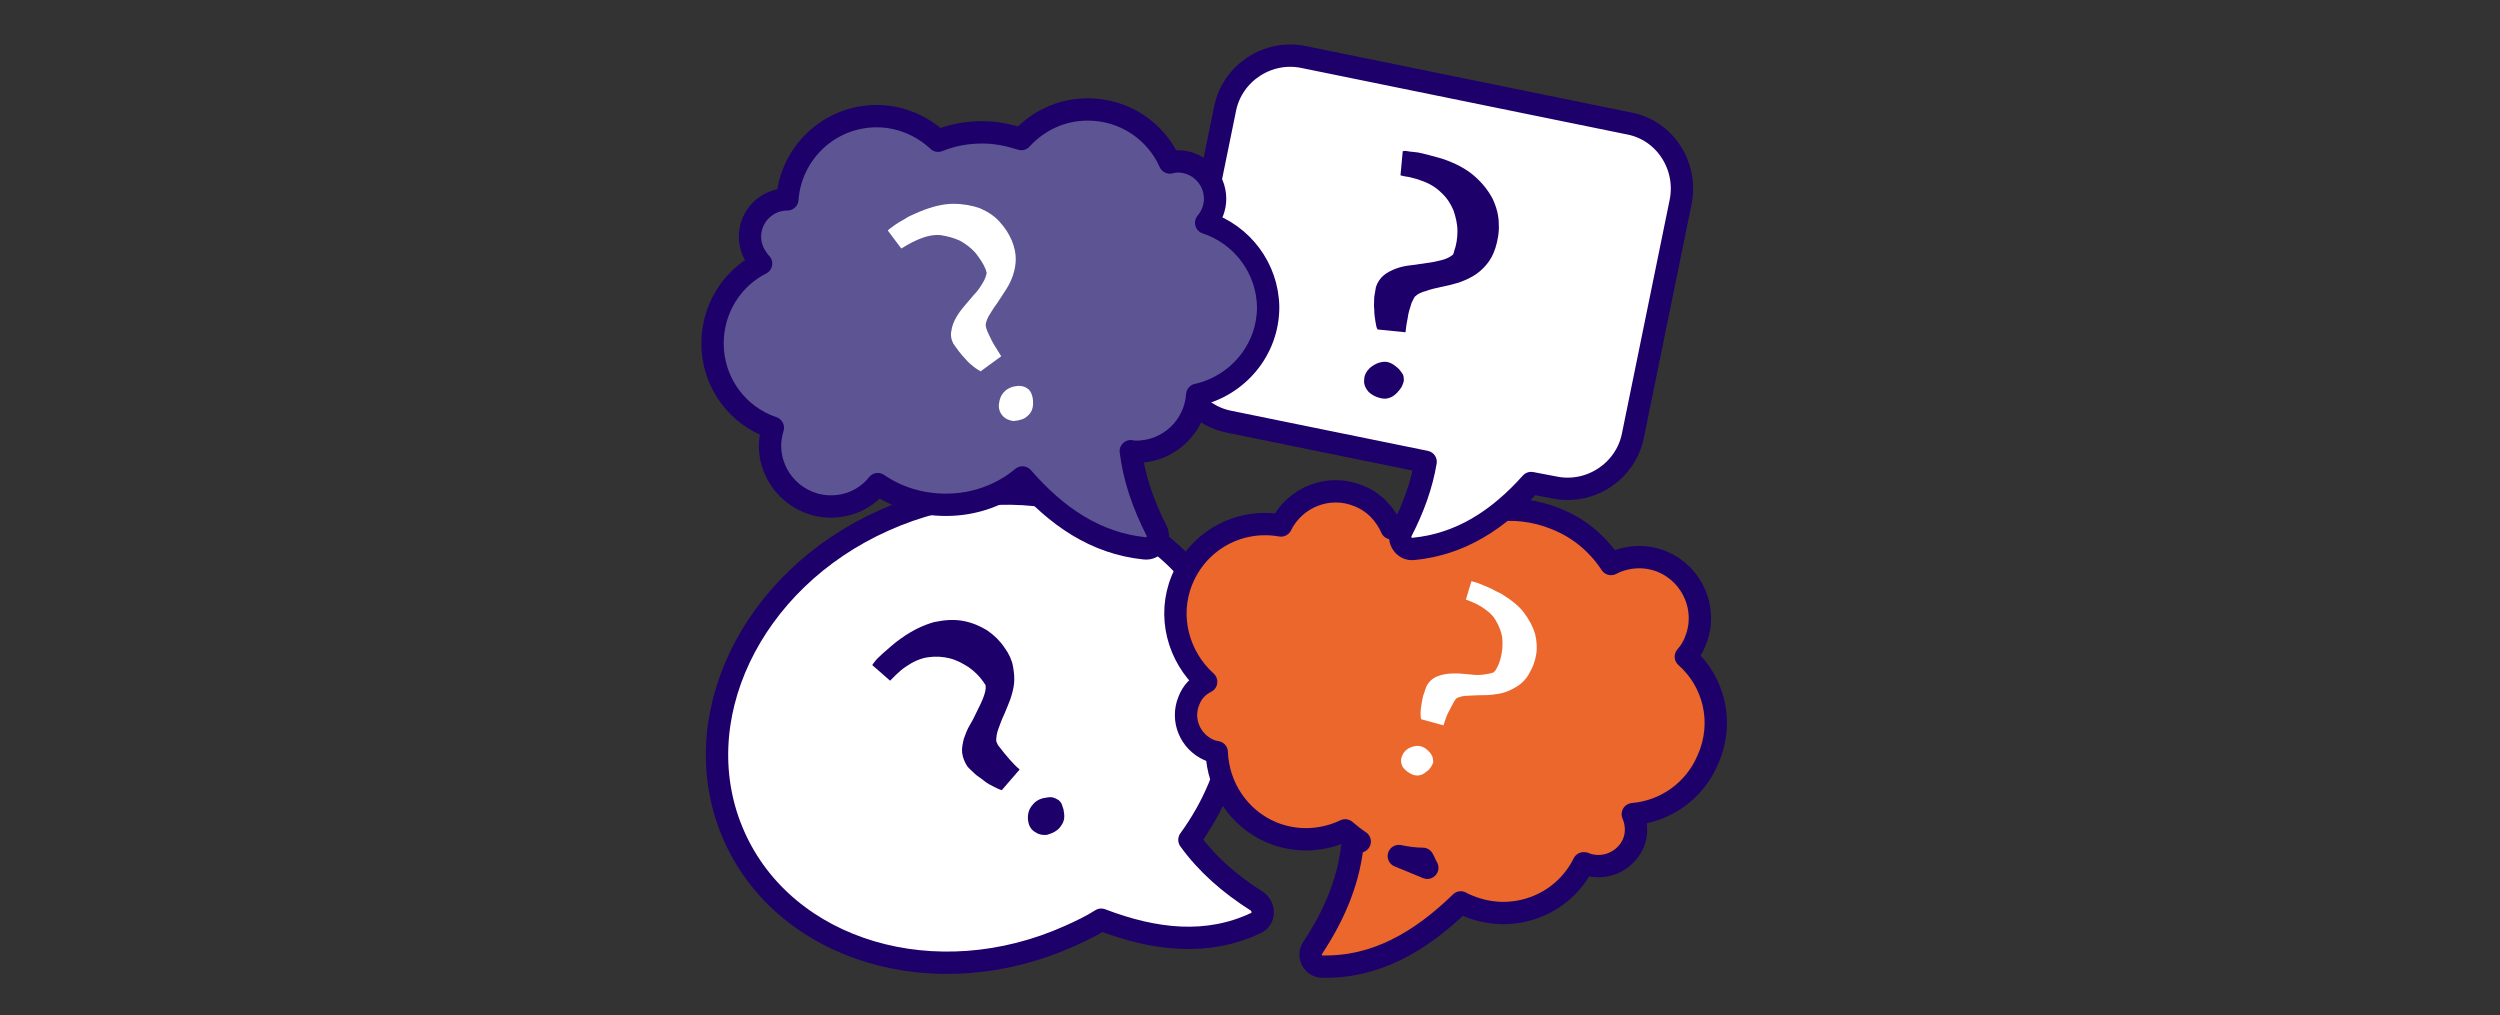 <svg id="Layer_1" xmlns="http://www.w3.org/2000/svg" viewBox="0 0 447.7 181.8"><rect x="0" y="0" width="447.7" height="181.8" fill="#333333" stroke="none"/><style>.st2{fill:none;stroke:#1d006a;stroke-width:4;stroke-linecap:round;stroke-linejoin:round;stroke-miterlimit:10}.st3{fill:#fff}.st5{fill:#1d006a}</style><path d="M218.4 111c-9.2-20.6-36.1-28.6-60.1-17.8-24 10.7-36 36-26.8 56.6s36.1 28.6 60.1 17.8c2-.9 3.9-1.8 5.6-2.9 9.7 3.7 19 4.7 27.7.6 1.6-.7 1.6-2.9.2-3.9-4.9-3.1-9-6.7-12.1-11 8.6-11.8 11.1-26.6 5.4-39.4z" fill="#fff" stroke="#1d006a" stroke-width="4" stroke-linecap="round" stroke-linejoin="round" stroke-miterlimit="10"/><path d="M301.9 117.6c.7-.8 1.3-1.7 1.7-2.8 2.3-5.5-.4-11.9-5.9-14.2-3.1-1.3-6.5-1-9.2.4-2.3-3.5-5.6-6.4-9.9-8.1-7.6-3.1-15.9-1.6-21.9 3.1-.6-.6-1.4-1.2-2.3-1.5-1.7-.7-3.6-.6-5.2.1-1.1-2.5-3.1-4.7-5.9-5.8-5.3-2.2-11.4.2-13.9 5.3-7.3-1.3-14.7 2.5-17.7 9.7-2.7 6.5-.7 13.8 4.3 18.3-1.4.7-2.5 1.8-3.1 3.4-1.4 3.4.2 7.3 3.6 8.8.4.2.9.3 1.4.4.2 6.1 3.9 11.9 9.9 14.4 4.4 1.8 9.1 1.5 13.1-.4.8.7 1.7 1.4 2.6 2l-1.2-.5c-.5 6.9-3.1 13.3-7.2 19.5-1 1.4 0 3.4 1.7 3.4 9.5.2 17.5-4.4 24.8-11.5.5.3 1 .5 1.5.7 7.9 3.2 16.8-.2 20.5-7.7h.1c3.4 1.4 7.3-.2 8.8-3.6.7-1.7.6-3.6-.1-5.2 5.8-.5 11.1-4.1 13.5-9.9 2.9-6.6 1-13.9-4-18.3zm-47.1 36.2c.3.5.5 1.1.8 1.6l-5.1-2.1c1.5.3 2.9.5 4.3.5z" fill="#ec672c"/><path class="st2" d="M301.9 117.6c.7-.8 1.3-1.7 1.7-2.8 2.3-5.5-.4-11.9-5.9-14.2-3.1-1.3-6.5-1-9.2.4-2.3-3.5-5.6-6.4-9.9-8.1-7.6-3.1-15.9-1.6-21.9 3.1-.6-.6-1.4-1.2-2.3-1.5-1.7-.7-3.6-.6-5.2.1-1.1-2.5-3.1-4.7-5.9-5.8-5.3-2.2-11.4.2-13.9 5.3-7.3-1.3-14.7 2.5-17.7 9.7-2.7 6.5-.7 13.8 4.3 18.3-1.4.7-2.5 1.8-3.1 3.4-1.4 3.4.2 7.3 3.6 8.8.4.2.9.3 1.4.4.2 6.1 3.9 11.9 9.9 14.4 4.4 1.8 9.1 1.5 13.1-.4.8.7 1.7 1.4 2.6 2l-1.2-.5c-.5 6.9-3.1 13.3-7.2 19.5-1 1.4 0 3.4 1.7 3.4 9.5.2 17.5-4.4 24.8-11.5.5.3 1 .5 1.5.7 7.9 3.2 16.8-.2 20.5-7.7h.1c3.4 1.4 7.3-.2 8.8-3.6.7-1.7.6-3.6-.1-5.2 5.8-.5 11.1-4.1 13.5-9.9 2.9-6.6 1-13.9-4-18.3zm-47.1 36.2c.3.5.5 1.1.8 1.6l-5.1-2.1c1.5.3 2.9.5 4.3.5z"/><path class="st3" d="M291.7 22.1l-58.3-11.9c-6.4-1.3-12.7 2.9-14 9.2l-8.6 42.1c-1.3 6.4 2.9 12.7 9.2 14l35.3 7.2c-.7 4.2-2.2 8.3-4.3 12.4-.8 1.5.4 3.4 2.1 3.2 8.4-.8 15.2-5.2 21.1-11.8l4.2.8c6.4 1.3 12.7-2.9 14-9.2L301 36c1.2-6.4-2.9-12.7-9.3-13.9z"/><path class="st2" d="M291.7 22.1l-58.3-11.9c-6.4-1.3-12.7 2.9-14 9.2l-8.6 42.1c-1.3 6.4 2.9 12.7 9.2 14l35.3 7.2c-.7 4.2-2.2 8.3-4.3 12.4-.8 1.5.4 3.4 2.1 3.2 8.4-.8 15.2-5.2 21.1-11.8l4.2.8c6.4 1.3 12.7-2.9 14-9.2L301 36c1.2-6.4-2.9-12.7-9.3-13.9z"/><path d="M216 39.9c1-1.2 1.6-2.7 1.6-4.3 0-3.7-3-6.7-6.7-6.7-.5 0-1 .1-1.4.2-2.5-5.6-8.1-9.5-14.7-9.5-4.8 0-9 2.1-11.9 5.3-2.2-.7-4.5-1.2-7-1.2-2.8 0-5.4.5-7.9 1.5-2.9-2.7-6.8-4.4-11-4.4-8.5 0-15.4 6.6-16 14.9-3.7 0-6.7 3-6.7 6.7 0 1.8.8 3.5 2 4.8-5.2 2.6-8.7 8.1-8.7 14.3 0 7 4.5 13 10.8 15.1-.3 1-.5 2.1-.5 3.2 0 6 4.9 10.9 10.9 10.9 3.4 0 6.4-1.5 8.4-4 3.5 2.4 7.7 3.7 12.2 3.7 5.2 0 10-1.8 13.7-4.9 6.1 7 13.1 11.8 21.9 12.7 1.7.2 2.9-1.6 2.1-3.2-2.4-4.7-4-9.4-4.6-14.2.3.1.7.1 1 .1 5.8 0 10.5-4.5 10.9-10.2 7.2-1.6 12.7-8 12.7-15.7-.1-7-4.7-13-11.1-15.1z" fill="#5d5593"/><path class="st2" d="M216 39.9c1-1.2 1.6-2.7 1.6-4.3 0-3.7-3-6.7-6.7-6.7-.5 0-1 .1-1.4.2-2.5-5.6-8.1-9.5-14.7-9.5-4.8 0-9 2.1-11.9 5.3-2.2-.7-4.5-1.2-7-1.2-2.8 0-5.4.5-7.9 1.5-2.9-2.7-6.8-4.4-11-4.4-8.5 0-15.4 6.6-16 14.9-3.7 0-6.7 3-6.7 6.7 0 1.8.8 3.5 2 4.8-5.2 2.6-8.7 8.1-8.7 14.3 0 7 4.5 13 10.8 15.1-.3 1-.5 2.1-.5 3.2 0 6 4.9 10.9 10.9 10.9 3.4 0 6.4-1.5 8.4-4 3.5 2.4 7.7 3.7 12.2 3.7 5.2 0 10-1.8 13.7-4.9 6.1 7 13.1 11.8 21.9 12.7 1.7.2 2.9-1.6 2.1-3.2-2.4-4.7-4-9.4-4.6-14.2.3.1.7.1 1 .1 5.8 0 10.5-4.5 10.9-10.2 7.2-1.6 12.7-8 12.7-15.7-.1-7-4.7-13-11.1-15.1z"/><path class="st5" d="M245.1 70.2c-.6-.7-.9-1.4-.8-2.2 0-.8.4-1.5 1-2.1.7-.6 1.5-1 2.4-1.1.9-.1 1.7.3 2.5 1 .5.4.7.8 1 1.2.2.4.2.8.2 1.2-.1.4-.2.7-.4 1.1-.2.3-.4.6-.7.9-.6.7-1.4 1.2-2.4 1.2-1.1-.1-2-.5-2.8-1.2zm1.6-11.2c-.2-.3-.3-.8-.4-1.5s-.2-1.3-.2-2.1c-.1-.7 0-1.4 0-2.2.1-.7.2-1.3.3-1.8.3-.9.8-1.6 1.4-2.1.6-.5 1.4-.9 2.2-1.2.8-.3 1.7-.5 2.7-.6 1-.1 1.9-.3 2.8-.4.9-.1 1.8-.3 2.6-.5s1.5-.5 2.1-1c.1-.1.1-.2.1-.3.1-.1.1-.2.1-.3.4-1.1.6-2.3.6-3.6s-.3-2.5-.7-3.7c-.5-1.2-1.2-2.3-2.2-3.2-1-1-2.2-1.7-3.7-2.2-.7-.3-1.4-.4-2.1-.6-.7-.1-1.2-.2-1.5-.3l.4-4.3c.2-.1.5-.1 1 0s1.1.1 1.7.2c.6.1 1.3.3 2.1.5.7.2 1.5.4 2.2.6 2.4.8 4.3 1.8 5.8 3.1s2.5 2.6 3.3 4.1c.7 1.5 1.1 3 1.1 4.5.1 1.5-.2 3-.6 4.3-.4 1.3-1 2.3-1.7 3.1-.7.8-1.5 1.5-2.4 2s-1.8.9-2.8 1.2c-1 .3-1.9.5-2.9.7-.9.2-1.8.4-2.6.7-.8.2-1.5.5-2 1-.1.1-.2.3-.3.5l-.3.6c-.3 1-.6 1.8-.7 2.7-.2.9-.3 1.7-.4 2.6l-5-.5z"/><g><path class="st5" d="M179.4 141.5c-.4-.1-.8-.3-1.4-.6-.6-.3-1.2-.6-1.8-1.1s-1.2-.8-1.7-1.3-1-.9-1.3-1.3c-.5-.8-.8-1.6-.9-2.4s.1-1.6.3-2.5c.3-.8.6-1.7 1.1-2.5.5-.8.9-1.7 1.3-2.5s.8-1.6 1.1-2.4c.3-.8.5-1.5.4-2.2-.1-.1-.1-.2-.2-.3-.1-.1-.1-.2-.2-.3-.7-1-1.5-1.8-2.6-2.6-1.1-.7-2.2-1.3-3.4-1.6-1.2-.3-2.5-.4-3.9-.2s-2.7.8-4 1.7c-.6.4-1.2.9-1.7 1.4l-1.1 1.1-3.2-2.8c.1-.2.3-.4.6-.8s.7-.7 1.2-1.2c.5-.4 1-.9 1.6-1.4.6-.5 1.2-1 1.8-1.4 2.1-1.5 4.1-2.4 5.9-2.9 1.9-.4 3.6-.5 5.2-.2s3 .9 4.3 1.7c1.3.9 2.3 1.9 3.1 3.1.8 1.1 1.3 2.2 1.5 3.3.2 1.1.3 2.1.2 3.1-.1 1-.4 2-.7 2.9-.4 1-.7 1.8-1.1 2.7-.4.8-.7 1.7-1 2.5-.3.8-.4 1.5-.4 2.2.1.2.1.3.2.5s.2.4.4.6c.6.8 1.2 1.5 1.8 2.2s1.2 1.3 1.8 1.8l-3.2 3.7zm8.1 8c-.9.1-1.6-.1-2.3-.6s-1-1.2-1.1-2c-.1-1 .1-1.8.6-2.5s1.2-1.3 2.3-1.5c.6-.1 1.1-.2 1.5-.1.4.1.8.3 1.1.5.3.3.5.5.6.9s.3.7.3 1.1c.2 1 .1 1.8-.5 2.6-.5.8-1.4 1.3-2.5 1.6z"/></g><g><path class="st3" d="M251.3 137.5c-.4-.6-.5-1.3-.3-1.9.2-.6.5-1.1 1.1-1.5.7-.4 1.4-.6 2.1-.5.7.1 1.3.5 1.9 1.2.3.4.5.8.5 1.1.1.4.1.7-.1 1-.1.3-.3.5-.5.8-.2.3-.5.4-.7.6-.6.5-1.3.7-2.1.5-.6-.2-1.3-.6-1.9-1.3zm3.2-8.7c-.1-.3-.1-.7-.1-1.2s.1-1.1.2-1.7c.1-.6.2-1.2.4-1.7s.3-1 .5-1.4c.4-.7.9-1.2 1.5-1.5.6-.3 1.3-.5 2-.6s1.4-.1 2.2-.1c.8.1 1.5.1 2.3.2.7.1 1.5.1 2.2 0 .7-.1 1.3-.2 1.8-.4.1-.1.1-.2.2-.2.1-.1.1-.2.2-.3.5-.8.8-1.7 1-2.8.2-1 .2-2.1.1-3.1-.2-1-.6-2-1.2-3s-1.5-1.7-2.6-2.4c-.5-.3-1.1-.6-1.6-.8-.5-.2-.9-.4-1.1-.4l1-3.3c.2 0 .4.1.8.2s.8.3 1.3.5 1 .4 1.6.7 1.1.6 1.6.8c1.8 1.1 3.2 2.2 4.1 3.4s1.6 2.5 2 3.8c.3 1.3.4 2.5.2 3.7-.2 1.2-.6 2.3-1.2 3.3-.5 1-1.2 1.7-1.9 2.2-.7.5-1.5.9-2.3 1.2-.8.3-1.6.4-2.4.5-.8.1-1.6.1-2.4.1-.8 0-1.5.1-2.2.1s-1.3.2-1.8.4l-.3.3c-.1.2-.2.3-.3.5-.4.7-.7 1.4-1.1 2.1-.3.7-.5 1.4-.7 2l-4-1.1z"/></g><g><path class="st3" d="M175.6 66.5c-.3-.2-.7-.4-1.2-.8s-1-.8-1.4-1.3c-.5-.5-.9-1-1.3-1.5s-.7-1-1-1.4c-.4-.8-.5-1.6-.3-2.4.1-.7.4-1.5.8-2.2.4-.7.9-1.4 1.5-2.1.6-.7 1.2-1.4 1.7-2 .6-.6 1.1-1.3 1.5-2 .4-.6.7-1.3.8-2-.1-.1-.1-.2-.1-.3s-.1-.2-.1-.3c-.4-1-1.1-2-1.8-2.9-.8-.9-1.7-1.6-2.8-2.2-1.1-.5-2.2-.8-3.5-1-1.3-.1-2.6.2-4 .8-.7.3-1.3.6-1.8.9-.5.3-1 .6-1.2.7l-2.4-3.2c.1-.2.3-.3.7-.6.4-.3.8-.6 1.3-.9s1.1-.6 1.7-1c.6-.3 1.3-.6 2-.9 2.2-.9 4.2-1.4 6-1.4 1.8 0 3.4.3 4.8.8 1.4.6 2.6 1.4 3.5 2.4 1 1.1 1.7 2.2 2.2 3.4.5 1.2.7 2.3.7 3.3s-.2 2-.5 2.9c-.3.9-.7 1.7-1.2 2.5s-1 1.5-1.5 2.3c-.5.7-1 1.4-1.4 2.1-.4.6-.7 1.3-.8 2 0 .1.1.3.1.5.1.2.1.4.2.6.4.8.7 1.6 1.2 2.4.4.7.9 1.4 1.3 2.1l-3.7 2.7zm5.9 8.9c-.8-.1-1.5-.4-2-1s-.7-1.3-.6-2.1c.1-.9.4-1.6 1-2.2.6-.6 1.4-.9 2.4-1 .6 0 1.1.1 1.4.3.4.2.6.4.8.7.2.3.3.6.4 1 .1.4.1.7.1 1.1 0 1-.3 1.7-1 2.3-.6.6-1.5.8-2.5.9z"/></g></svg>